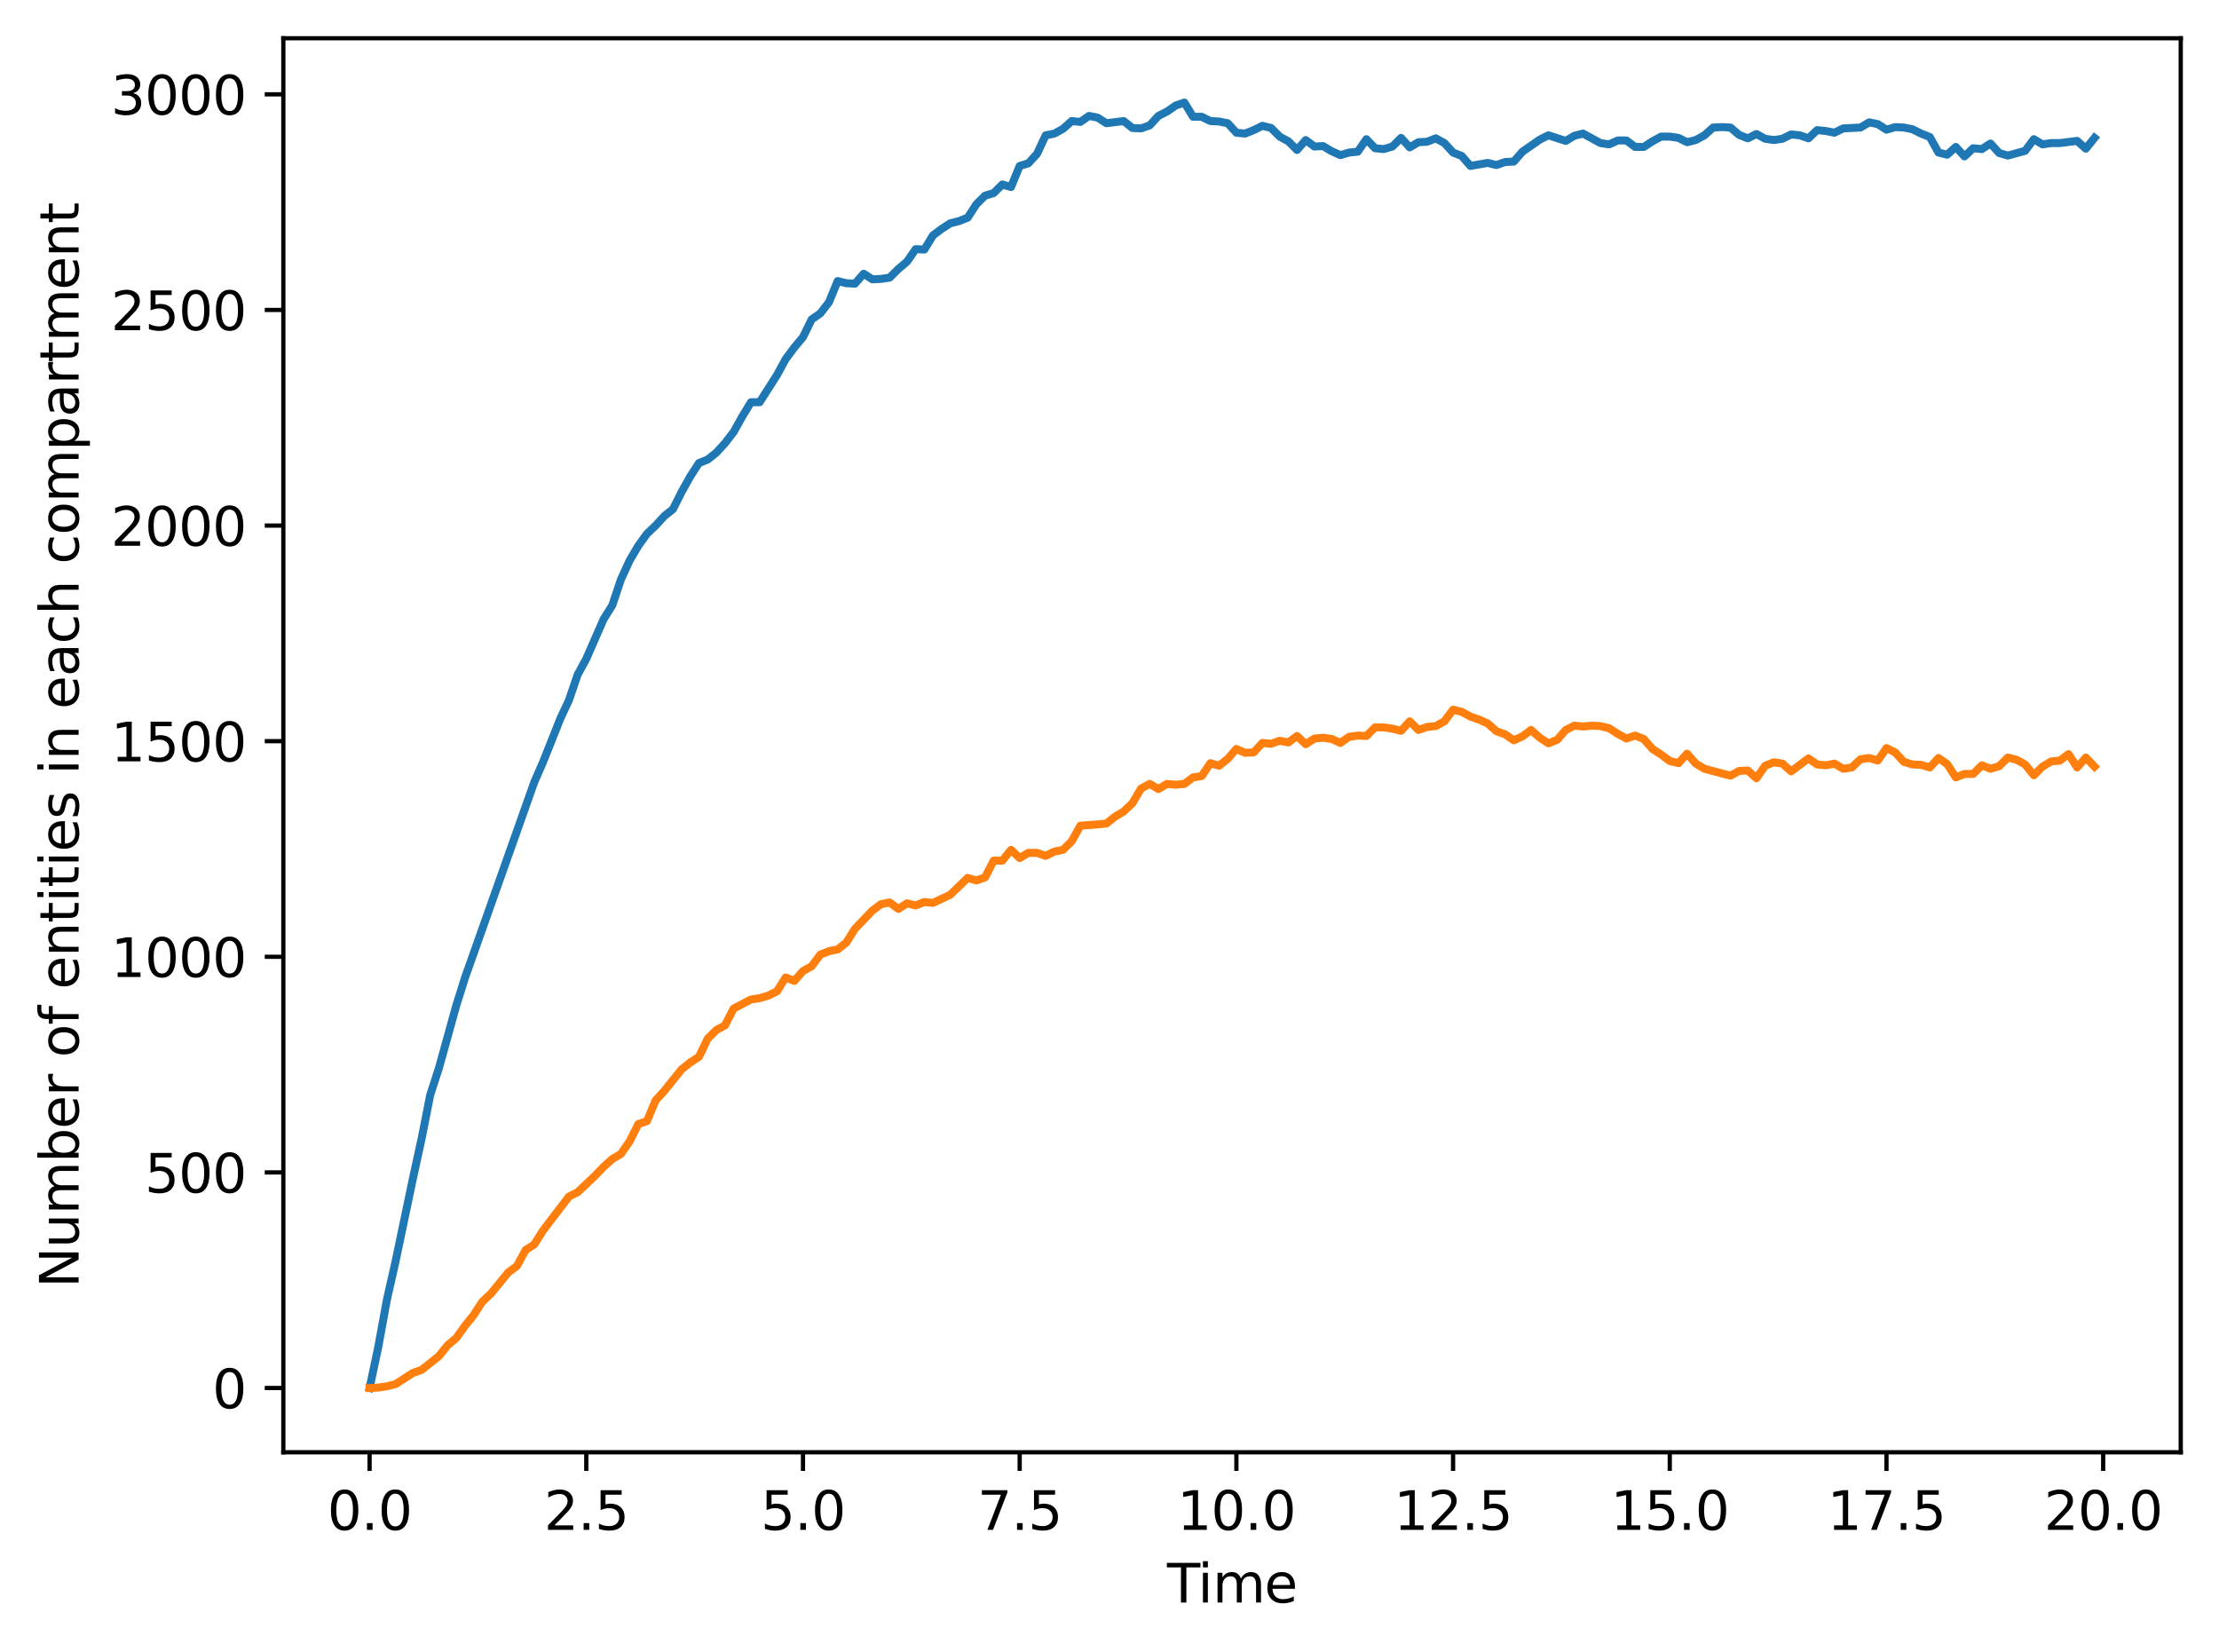 <?xml version="1.0" encoding="utf-8" standalone="no"?>
<!DOCTYPE svg PUBLIC "-//W3C//DTD SVG 1.1//EN"
  "http://www.w3.org/Graphics/SVG/1.1/DTD/svg11.dtd">
<svg xmlns:xlink="http://www.w3.org/1999/xlink" width="417.648pt" height="310.868pt" viewBox="0 0 417.648 310.868" xmlns="http://www.w3.org/2000/svg" version="1.1">
 <defs>
  <style type="text/css">*{stroke-linejoin: round; stroke-linecap: butt}</style>
 </defs>
 <g id="figure_1">
  <g id="patch_1">
   <path d="M 0 310.868 
L 417.648 310.868 
L 417.648 0 
L 0 0 
z
" style="fill: #ffffff"/>
  </g>
  <g id="axes_1">
   <g id="patch_2">
    <path d="M 53.328 273.312 
L 410.448 273.312 
L 410.448 7.2 
L 53.328 7.2 
z
" style="fill: #ffffff"/>
   </g>
   <g id="matplotlib.axis_1">
    <g id="xtick_1">
     <g id="line2d_1">
      <defs>
       <path id="m17865ddcc0" d="M 0 0 
L 0 3.5 
" style="stroke: #000000; stroke-width: 0.8"/>
      </defs>
      <g>
       <use xlink:href="#m17865ddcc0" x="69.561" y="273.312" style="stroke: #000000; stroke-width: 0.8"/>
      </g>
     </g>
     <g id="text_1">
      <!-- 0.0 -->
      <g transform="translate(61.609 287.91) scale(0.1 -0.1)">
       <defs>
        <path id="DejaVuSans-30" d="M 2034 4250 
Q 1547 4250 1301 3770 
Q 1056 3291 1056 2328 
Q 1056 1369 1301 889 
Q 1547 409 2034 409 
Q 2525 409 2770 889 
Q 3016 1369 3016 2328 
Q 3016 3291 2770 3770 
Q 2525 4250 2034 4250 
z
M 2034 4750 
Q 2819 4750 3233 4129 
Q 3647 3509 3647 2328 
Q 3647 1150 3233 529 
Q 2819 -91 2034 -91 
Q 1250 -91 836 529 
Q 422 1150 422 2328 
Q 422 3509 836 4129 
Q 1250 4750 2034 4750 
z
" transform="scale(0.016)"/>
        <path id="DejaVuSans-2e" d="M 684 794 
L 1344 794 
L 1344 0 
L 684 0 
L 684 794 
z
" transform="scale(0.016)"/>
       </defs>
       <use xlink:href="#DejaVuSans-30"/>
       <use xlink:href="#DejaVuSans-2e" transform="translate(63.623 0)"/>
       <use xlink:href="#DejaVuSans-30" transform="translate(95.41 0)"/>
      </g>
     </g>
    </g>
    <g id="xtick_2">
     <g id="line2d_2">
      <g>
       <use xlink:href="#m17865ddcc0" x="110.347" y="273.312" style="stroke: #000000; stroke-width: 0.8"/>
      </g>
     </g>
     <g id="text_2">
      <!-- 2.5 -->
      <g transform="translate(102.395 287.91) scale(0.1 -0.1)">
       <defs>
        <path id="DejaVuSans-32" d="M 1228 531 
L 3431 531 
L 3431 0 
L 469 0 
L 469 531 
Q 828 903 1448 1529 
Q 2069 2156 2228 2338 
Q 2531 2678 2651 2914 
Q 2772 3150 2772 3378 
Q 2772 3750 2511 3984 
Q 2250 4219 1831 4219 
Q 1534 4219 1204 4116 
Q 875 4013 500 3803 
L 500 4441 
Q 881 4594 1212 4672 
Q 1544 4750 1819 4750 
Q 2544 4750 2975 4387 
Q 3406 4025 3406 3419 
Q 3406 3131 3298 2873 
Q 3191 2616 2906 2266 
Q 2828 2175 2409 1742 
Q 1991 1309 1228 531 
z
" transform="scale(0.016)"/>
        <path id="DejaVuSans-35" d="M 691 4666 
L 3169 4666 
L 3169 4134 
L 1269 4134 
L 1269 2991 
Q 1406 3038 1543 3061 
Q 1681 3084 1819 3084 
Q 2600 3084 3056 2656 
Q 3513 2228 3513 1497 
Q 3513 744 3044 326 
Q 2575 -91 1722 -91 
Q 1428 -91 1123 -41 
Q 819 9 494 109 
L 494 744 
Q 775 591 1075 516 
Q 1375 441 1709 441 
Q 2250 441 2565 725 
Q 2881 1009 2881 1497 
Q 2881 1984 2565 2268 
Q 2250 2553 1709 2553 
Q 1456 2553 1204 2497 
Q 953 2441 691 2322 
L 691 4666 
z
" transform="scale(0.016)"/>
       </defs>
       <use xlink:href="#DejaVuSans-32"/>
       <use xlink:href="#DejaVuSans-2e" transform="translate(63.623 0)"/>
       <use xlink:href="#DejaVuSans-35" transform="translate(95.41 0)"/>
      </g>
     </g>
    </g>
    <g id="xtick_3">
     <g id="line2d_3">
      <g>
       <use xlink:href="#m17865ddcc0" x="151.132" y="273.312" style="stroke: #000000; stroke-width: 0.8"/>
      </g>
     </g>
     <g id="text_3">
      <!-- 5.0 -->
      <g transform="translate(143.181 287.91) scale(0.1 -0.1)">
       <use xlink:href="#DejaVuSans-35"/>
       <use xlink:href="#DejaVuSans-2e" transform="translate(63.623 0)"/>
       <use xlink:href="#DejaVuSans-30" transform="translate(95.41 0)"/>
      </g>
     </g>
    </g>
    <g id="xtick_4">
     <g id="line2d_4">
      <g>
       <use xlink:href="#m17865ddcc0" x="191.918" y="273.312" style="stroke: #000000; stroke-width: 0.8"/>
      </g>
     </g>
     <g id="text_4">
      <!-- 7.5 -->
      <g transform="translate(183.967 287.91) scale(0.1 -0.1)">
       <defs>
        <path id="DejaVuSans-37" d="M 525 4666 
L 3525 4666 
L 3525 4397 
L 1831 0 
L 1172 0 
L 2766 4134 
L 525 4134 
L 525 4666 
z
" transform="scale(0.016)"/>
       </defs>
       <use xlink:href="#DejaVuSans-37"/>
       <use xlink:href="#DejaVuSans-2e" transform="translate(63.623 0)"/>
       <use xlink:href="#DejaVuSans-35" transform="translate(95.41 0)"/>
      </g>
     </g>
    </g>
    <g id="xtick_5">
     <g id="line2d_5">
      <g>
       <use xlink:href="#m17865ddcc0" x="232.704" y="273.312" style="stroke: #000000; stroke-width: 0.8"/>
      </g>
     </g>
     <g id="text_5">
      <!-- 10.0 -->
      <g transform="translate(221.571 287.91) scale(0.1 -0.1)">
       <defs>
        <path id="DejaVuSans-31" d="M 794 531 
L 1825 531 
L 1825 4091 
L 703 3866 
L 703 4441 
L 1819 4666 
L 2450 4666 
L 2450 531 
L 3481 531 
L 3481 0 
L 794 0 
L 794 531 
z
" transform="scale(0.016)"/>
       </defs>
       <use xlink:href="#DejaVuSans-31"/>
       <use xlink:href="#DejaVuSans-30" transform="translate(63.623 0)"/>
       <use xlink:href="#DejaVuSans-2e" transform="translate(127.246 0)"/>
       <use xlink:href="#DejaVuSans-30" transform="translate(159.033 0)"/>
      </g>
     </g>
    </g>
    <g id="xtick_6">
     <g id="line2d_6">
      <g>
       <use xlink:href="#m17865ddcc0" x="273.49" y="273.312" style="stroke: #000000; stroke-width: 0.8"/>
      </g>
     </g>
     <g id="text_6">
      <!-- 12.5 -->
      <g transform="translate(262.357 287.91) scale(0.1 -0.1)">
       <use xlink:href="#DejaVuSans-31"/>
       <use xlink:href="#DejaVuSans-32" transform="translate(63.623 0)"/>
       <use xlink:href="#DejaVuSans-2e" transform="translate(127.246 0)"/>
       <use xlink:href="#DejaVuSans-35" transform="translate(159.033 0)"/>
      </g>
     </g>
    </g>
    <g id="xtick_7">
     <g id="line2d_7">
      <g>
       <use xlink:href="#m17865ddcc0" x="314.275" y="273.312" style="stroke: #000000; stroke-width: 0.8"/>
      </g>
     </g>
     <g id="text_7">
      <!-- 15.0 -->
      <g transform="translate(303.143 287.91) scale(0.1 -0.1)">
       <use xlink:href="#DejaVuSans-31"/>
       <use xlink:href="#DejaVuSans-35" transform="translate(63.623 0)"/>
       <use xlink:href="#DejaVuSans-2e" transform="translate(127.246 0)"/>
       <use xlink:href="#DejaVuSans-30" transform="translate(159.033 0)"/>
      </g>
     </g>
    </g>
    <g id="xtick_8">
     <g id="line2d_8">
      <g>
       <use xlink:href="#m17865ddcc0" x="355.061" y="273.312" style="stroke: #000000; stroke-width: 0.8"/>
      </g>
     </g>
     <g id="text_8">
      <!-- 17.5 -->
      <g transform="translate(343.928 287.91) scale(0.1 -0.1)">
       <use xlink:href="#DejaVuSans-31"/>
       <use xlink:href="#DejaVuSans-37" transform="translate(63.623 0)"/>
       <use xlink:href="#DejaVuSans-2e" transform="translate(127.246 0)"/>
       <use xlink:href="#DejaVuSans-35" transform="translate(159.033 0)"/>
      </g>
     </g>
    </g>
    <g id="xtick_9">
     <g id="line2d_9">
      <g>
       <use xlink:href="#m17865ddcc0" x="395.847" y="273.312" style="stroke: #000000; stroke-width: 0.8"/>
      </g>
     </g>
     <g id="text_9">
      <!-- 20.0 -->
      <g transform="translate(384.714 287.91) scale(0.1 -0.1)">
       <use xlink:href="#DejaVuSans-32"/>
       <use xlink:href="#DejaVuSans-30" transform="translate(63.623 0)"/>
       <use xlink:href="#DejaVuSans-2e" transform="translate(127.246 0)"/>
       <use xlink:href="#DejaVuSans-30" transform="translate(159.033 0)"/>
      </g>
     </g>
    </g>
    <g id="text_10">
     <!-- Time -->
     <g transform="translate(219.655 301.589) scale(0.1 -0.1)">
      <defs>
       <path id="DejaVuSans-54" d="M -19 4666 
L 3928 4666 
L 3928 4134 
L 2272 4134 
L 2272 0 
L 1638 0 
L 1638 4134 
L -19 4134 
L -19 4666 
z
" transform="scale(0.016)"/>
       <path id="DejaVuSans-69" d="M 603 3500 
L 1178 3500 
L 1178 0 
L 603 0 
L 603 3500 
z
M 603 4863 
L 1178 4863 
L 1178 4134 
L 603 4134 
L 603 4863 
z
" transform="scale(0.016)"/>
       <path id="DejaVuSans-6d" d="M 3328 2828 
Q 3544 3216 3844 3400 
Q 4144 3584 4550 3584 
Q 5097 3584 5394 3201 
Q 5691 2819 5691 2113 
L 5691 0 
L 5113 0 
L 5113 2094 
Q 5113 2597 4934 2840 
Q 4756 3084 4391 3084 
Q 3944 3084 3684 2787 
Q 3425 2491 3425 1978 
L 3425 0 
L 2847 0 
L 2847 2094 
Q 2847 2600 2669 2842 
Q 2491 3084 2119 3084 
Q 1678 3084 1418 2786 
Q 1159 2488 1159 1978 
L 1159 0 
L 581 0 
L 581 3500 
L 1159 3500 
L 1159 2956 
Q 1356 3278 1631 3431 
Q 1906 3584 2284 3584 
Q 2666 3584 2933 3390 
Q 3200 3197 3328 2828 
z
" transform="scale(0.016)"/>
       <path id="DejaVuSans-65" d="M 3597 1894 
L 3597 1613 
L 953 1613 
Q 991 1019 1311 708 
Q 1631 397 2203 397 
Q 2534 397 2845 478 
Q 3156 559 3463 722 
L 3463 178 
Q 3153 47 2828 -22 
Q 2503 -91 2169 -91 
Q 1331 -91 842 396 
Q 353 884 353 1716 
Q 353 2575 817 3079 
Q 1281 3584 2069 3584 
Q 2775 3584 3186 3129 
Q 3597 2675 3597 1894 
z
M 3022 2063 
Q 3016 2534 2758 2815 
Q 2500 3097 2075 3097 
Q 1594 3097 1305 2825 
Q 1016 2553 972 2059 
L 3022 2063 
z
" transform="scale(0.016)"/>
      </defs>
      <use xlink:href="#DejaVuSans-54"/>
      <use xlink:href="#DejaVuSans-69" transform="translate(57.959 0)"/>
      <use xlink:href="#DejaVuSans-6d" transform="translate(85.742 0)"/>
      <use xlink:href="#DejaVuSans-65" transform="translate(183.154 0)"/>
     </g>
    </g>
   </g>
   <g id="matplotlib.axis_2">
    <g id="ytick_1">
     <g id="line2d_10">
      <defs>
       <path id="mce3fb097fe" d="M 0 0 
L -3.5 0 
" style="stroke: #000000; stroke-width: 0.8"/>
      </defs>
      <g>
       <use xlink:href="#mce3fb097fe" x="53.328" y="261.216" style="stroke: #000000; stroke-width: 0.8"/>
      </g>
     </g>
     <g id="text_11">
      <!-- 0 -->
      <g transform="translate(39.966 265.015) scale(0.1 -0.1)">
       <use xlink:href="#DejaVuSans-30"/>
      </g>
     </g>
    </g>
    <g id="ytick_2">
     <g id="line2d_11">
      <g>
       <use xlink:href="#mce3fb097fe" x="53.328" y="220.639" style="stroke: #000000; stroke-width: 0.8"/>
      </g>
     </g>
     <g id="text_12">
      <!-- 500 -->
      <g transform="translate(27.241 224.438) scale(0.1 -0.1)">
       <use xlink:href="#DejaVuSans-35"/>
       <use xlink:href="#DejaVuSans-30" transform="translate(63.623 0)"/>
       <use xlink:href="#DejaVuSans-30" transform="translate(127.246 0)"/>
      </g>
     </g>
    </g>
    <g id="ytick_3">
     <g id="line2d_12">
      <g>
       <use xlink:href="#mce3fb097fe" x="53.328" y="180.062" style="stroke: #000000; stroke-width: 0.8"/>
      </g>
     </g>
     <g id="text_13">
      <!-- 1000 -->
      <g transform="translate(20.878 183.861) scale(0.1 -0.1)">
       <use xlink:href="#DejaVuSans-31"/>
       <use xlink:href="#DejaVuSans-30" transform="translate(63.623 0)"/>
       <use xlink:href="#DejaVuSans-30" transform="translate(127.246 0)"/>
       <use xlink:href="#DejaVuSans-30" transform="translate(190.869 0)"/>
      </g>
     </g>
    </g>
    <g id="ytick_4">
     <g id="line2d_13">
      <g>
       <use xlink:href="#mce3fb097fe" x="53.328" y="139.485" style="stroke: #000000; stroke-width: 0.8"/>
      </g>
     </g>
     <g id="text_14">
      <!-- 1500 -->
      <g transform="translate(20.878 143.284) scale(0.1 -0.1)">
       <use xlink:href="#DejaVuSans-31"/>
       <use xlink:href="#DejaVuSans-35" transform="translate(63.623 0)"/>
       <use xlink:href="#DejaVuSans-30" transform="translate(127.246 0)"/>
       <use xlink:href="#DejaVuSans-30" transform="translate(190.869 0)"/>
      </g>
     </g>
    </g>
    <g id="ytick_5">
     <g id="line2d_14">
      <g>
       <use xlink:href="#mce3fb097fe" x="53.328" y="98.908" style="stroke: #000000; stroke-width: 0.8"/>
      </g>
     </g>
     <g id="text_15">
      <!-- 2000 -->
      <g transform="translate(20.878 102.707) scale(0.1 -0.1)">
       <use xlink:href="#DejaVuSans-32"/>
       <use xlink:href="#DejaVuSans-30" transform="translate(63.623 0)"/>
       <use xlink:href="#DejaVuSans-30" transform="translate(127.246 0)"/>
       <use xlink:href="#DejaVuSans-30" transform="translate(190.869 0)"/>
      </g>
     </g>
    </g>
    <g id="ytick_6">
     <g id="line2d_15">
      <g>
       <use xlink:href="#mce3fb097fe" x="53.328" y="58.331" style="stroke: #000000; stroke-width: 0.8"/>
      </g>
     </g>
     <g id="text_16">
      <!-- 2500 -->
      <g transform="translate(20.878 62.13) scale(0.1 -0.1)">
       <use xlink:href="#DejaVuSans-32"/>
       <use xlink:href="#DejaVuSans-35" transform="translate(63.623 0)"/>
       <use xlink:href="#DejaVuSans-30" transform="translate(127.246 0)"/>
       <use xlink:href="#DejaVuSans-30" transform="translate(190.869 0)"/>
      </g>
     </g>
    </g>
    <g id="ytick_7">
     <g id="line2d_16">
      <g>
       <use xlink:href="#mce3fb097fe" x="53.328" y="17.754" style="stroke: #000000; stroke-width: 0.8"/>
      </g>
     </g>
     <g id="text_17">
      <!-- 3000 -->
      <g transform="translate(20.878 21.553) scale(0.1 -0.1)">
       <defs>
        <path id="DejaVuSans-33" d="M 2597 2516 
Q 3050 2419 3304 2112 
Q 3559 1806 3559 1356 
Q 3559 666 3084 287 
Q 2609 -91 1734 -91 
Q 1441 -91 1130 -33 
Q 819 25 488 141 
L 488 750 
Q 750 597 1062 519 
Q 1375 441 1716 441 
Q 2309 441 2620 675 
Q 2931 909 2931 1356 
Q 2931 1769 2642 2001 
Q 2353 2234 1838 2234 
L 1294 2234 
L 1294 2753 
L 1863 2753 
Q 2328 2753 2575 2939 
Q 2822 3125 2822 3475 
Q 2822 3834 2567 4026 
Q 2313 4219 1838 4219 
Q 1578 4219 1281 4162 
Q 984 4106 628 3988 
L 628 4550 
Q 988 4650 1302 4700 
Q 1616 4750 1894 4750 
Q 2613 4750 3031 4423 
Q 3450 4097 3450 3541 
Q 3450 3153 3228 2886 
Q 3006 2619 2597 2516 
z
" transform="scale(0.016)"/>
       </defs>
       <use xlink:href="#DejaVuSans-33"/>
       <use xlink:href="#DejaVuSans-30" transform="translate(63.623 0)"/>
       <use xlink:href="#DejaVuSans-30" transform="translate(127.246 0)"/>
       <use xlink:href="#DejaVuSans-30" transform="translate(190.869 0)"/>
      </g>
     </g>
    </g>
    <g id="text_18">
     <!-- Number of entities in each compartment -->
     <g transform="translate(14.798 242.357) rotate(-90) scale(0.1 -0.1)">
      <defs>
       <path id="DejaVuSans-4e" d="M 628 4666 
L 1478 4666 
L 3547 763 
L 3547 4666 
L 4159 4666 
L 4159 0 
L 3309 0 
L 1241 3903 
L 1241 0 
L 628 0 
L 628 4666 
z
" transform="scale(0.016)"/>
       <path id="DejaVuSans-75" d="M 544 1381 
L 544 3500 
L 1119 3500 
L 1119 1403 
Q 1119 906 1312 657 
Q 1506 409 1894 409 
Q 2359 409 2629 706 
Q 2900 1003 2900 1516 
L 2900 3500 
L 3475 3500 
L 3475 0 
L 2900 0 
L 2900 538 
Q 2691 219 2414 64 
Q 2138 -91 1772 -91 
Q 1169 -91 856 284 
Q 544 659 544 1381 
z
M 1991 3584 
L 1991 3584 
z
" transform="scale(0.016)"/>
       <path id="DejaVuSans-62" d="M 3116 1747 
Q 3116 2381 2855 2742 
Q 2594 3103 2138 3103 
Q 1681 3103 1420 2742 
Q 1159 2381 1159 1747 
Q 1159 1113 1420 752 
Q 1681 391 2138 391 
Q 2594 391 2855 752 
Q 3116 1113 3116 1747 
z
M 1159 2969 
Q 1341 3281 1617 3432 
Q 1894 3584 2278 3584 
Q 2916 3584 3314 3078 
Q 3713 2572 3713 1747 
Q 3713 922 3314 415 
Q 2916 -91 2278 -91 
Q 1894 -91 1617 61 
Q 1341 213 1159 525 
L 1159 0 
L 581 0 
L 581 4863 
L 1159 4863 
L 1159 2969 
z
" transform="scale(0.016)"/>
       <path id="DejaVuSans-72" d="M 2631 2963 
Q 2534 3019 2420 3045 
Q 2306 3072 2169 3072 
Q 1681 3072 1420 2755 
Q 1159 2438 1159 1844 
L 1159 0 
L 581 0 
L 581 3500 
L 1159 3500 
L 1159 2956 
Q 1341 3275 1631 3429 
Q 1922 3584 2338 3584 
Q 2397 3584 2469 3576 
Q 2541 3569 2628 3553 
L 2631 2963 
z
" transform="scale(0.016)"/>
       <path id="DejaVuSans-20" transform="scale(0.016)"/>
       <path id="DejaVuSans-6f" d="M 1959 3097 
Q 1497 3097 1228 2736 
Q 959 2375 959 1747 
Q 959 1119 1226 758 
Q 1494 397 1959 397 
Q 2419 397 2687 759 
Q 2956 1122 2956 1747 
Q 2956 2369 2687 2733 
Q 2419 3097 1959 3097 
z
M 1959 3584 
Q 2709 3584 3137 3096 
Q 3566 2609 3566 1747 
Q 3566 888 3137 398 
Q 2709 -91 1959 -91 
Q 1206 -91 779 398 
Q 353 888 353 1747 
Q 353 2609 779 3096 
Q 1206 3584 1959 3584 
z
" transform="scale(0.016)"/>
       <path id="DejaVuSans-66" d="M 2375 4863 
L 2375 4384 
L 1825 4384 
Q 1516 4384 1395 4259 
Q 1275 4134 1275 3809 
L 1275 3500 
L 2222 3500 
L 2222 3053 
L 1275 3053 
L 1275 0 
L 697 0 
L 697 3053 
L 147 3053 
L 147 3500 
L 697 3500 
L 697 3744 
Q 697 4328 969 4595 
Q 1241 4863 1831 4863 
L 2375 4863 
z
" transform="scale(0.016)"/>
       <path id="DejaVuSans-6e" d="M 3513 2113 
L 3513 0 
L 2938 0 
L 2938 2094 
Q 2938 2591 2744 2837 
Q 2550 3084 2163 3084 
Q 1697 3084 1428 2787 
Q 1159 2491 1159 1978 
L 1159 0 
L 581 0 
L 581 3500 
L 1159 3500 
L 1159 2956 
Q 1366 3272 1645 3428 
Q 1925 3584 2291 3584 
Q 2894 3584 3203 3211 
Q 3513 2838 3513 2113 
z
" transform="scale(0.016)"/>
       <path id="DejaVuSans-74" d="M 1172 4494 
L 1172 3500 
L 2356 3500 
L 2356 3053 
L 1172 3053 
L 1172 1153 
Q 1172 725 1289 603 
Q 1406 481 1766 481 
L 2356 481 
L 2356 0 
L 1766 0 
Q 1100 0 847 248 
Q 594 497 594 1153 
L 594 3053 
L 172 3053 
L 172 3500 
L 594 3500 
L 594 4494 
L 1172 4494 
z
" transform="scale(0.016)"/>
       <path id="DejaVuSans-73" d="M 2834 3397 
L 2834 2853 
Q 2591 2978 2328 3040 
Q 2066 3103 1784 3103 
Q 1356 3103 1142 2972 
Q 928 2841 928 2578 
Q 928 2378 1081 2264 
Q 1234 2150 1697 2047 
L 1894 2003 
Q 2506 1872 2764 1633 
Q 3022 1394 3022 966 
Q 3022 478 2636 193 
Q 2250 -91 1575 -91 
Q 1294 -91 989 -36 
Q 684 19 347 128 
L 347 722 
Q 666 556 975 473 
Q 1284 391 1588 391 
Q 1994 391 2212 530 
Q 2431 669 2431 922 
Q 2431 1156 2273 1281 
Q 2116 1406 1581 1522 
L 1381 1569 
Q 847 1681 609 1914 
Q 372 2147 372 2553 
Q 372 3047 722 3315 
Q 1072 3584 1716 3584 
Q 2034 3584 2315 3537 
Q 2597 3491 2834 3397 
z
" transform="scale(0.016)"/>
       <path id="DejaVuSans-61" d="M 2194 1759 
Q 1497 1759 1228 1600 
Q 959 1441 959 1056 
Q 959 750 1161 570 
Q 1363 391 1709 391 
Q 2188 391 2477 730 
Q 2766 1069 2766 1631 
L 2766 1759 
L 2194 1759 
z
M 3341 1997 
L 3341 0 
L 2766 0 
L 2766 531 
Q 2569 213 2275 61 
Q 1981 -91 1556 -91 
Q 1019 -91 701 211 
Q 384 513 384 1019 
Q 384 1609 779 1909 
Q 1175 2209 1959 2209 
L 2766 2209 
L 2766 2266 
Q 2766 2663 2505 2880 
Q 2244 3097 1772 3097 
Q 1472 3097 1187 3025 
Q 903 2953 641 2809 
L 641 3341 
Q 956 3463 1253 3523 
Q 1550 3584 1831 3584 
Q 2591 3584 2966 3190 
Q 3341 2797 3341 1997 
z
" transform="scale(0.016)"/>
       <path id="DejaVuSans-63" d="M 3122 3366 
L 3122 2828 
Q 2878 2963 2633 3030 
Q 2388 3097 2138 3097 
Q 1578 3097 1268 2742 
Q 959 2388 959 1747 
Q 959 1106 1268 751 
Q 1578 397 2138 397 
Q 2388 397 2633 464 
Q 2878 531 3122 666 
L 3122 134 
Q 2881 22 2623 -34 
Q 2366 -91 2075 -91 
Q 1284 -91 818 406 
Q 353 903 353 1747 
Q 353 2603 823 3093 
Q 1294 3584 2113 3584 
Q 2378 3584 2631 3529 
Q 2884 3475 3122 3366 
z
" transform="scale(0.016)"/>
       <path id="DejaVuSans-68" d="M 3513 2113 
L 3513 0 
L 2938 0 
L 2938 2094 
Q 2938 2591 2744 2837 
Q 2550 3084 2163 3084 
Q 1697 3084 1428 2787 
Q 1159 2491 1159 1978 
L 1159 0 
L 581 0 
L 581 4863 
L 1159 4863 
L 1159 2956 
Q 1366 3272 1645 3428 
Q 1925 3584 2291 3584 
Q 2894 3584 3203 3211 
Q 3513 2838 3513 2113 
z
" transform="scale(0.016)"/>
       <path id="DejaVuSans-70" d="M 1159 525 
L 1159 -1331 
L 581 -1331 
L 581 3500 
L 1159 3500 
L 1159 2969 
Q 1341 3281 1617 3432 
Q 1894 3584 2278 3584 
Q 2916 3584 3314 3078 
Q 3713 2572 3713 1747 
Q 3713 922 3314 415 
Q 2916 -91 2278 -91 
Q 1894 -91 1617 61 
Q 1341 213 1159 525 
z
M 3116 1747 
Q 3116 2381 2855 2742 
Q 2594 3103 2138 3103 
Q 1681 3103 1420 2742 
Q 1159 2381 1159 1747 
Q 1159 1113 1420 752 
Q 1681 391 2138 391 
Q 2594 391 2855 752 
Q 3116 1113 3116 1747 
z
" transform="scale(0.016)"/>
      </defs>
      <use xlink:href="#DejaVuSans-4e"/>
      <use xlink:href="#DejaVuSans-75" transform="translate(74.805 0)"/>
      <use xlink:href="#DejaVuSans-6d" transform="translate(138.184 0)"/>
      <use xlink:href="#DejaVuSans-62" transform="translate(235.596 0)"/>
      <use xlink:href="#DejaVuSans-65" transform="translate(299.072 0)"/>
      <use xlink:href="#DejaVuSans-72" transform="translate(360.596 0)"/>
      <use xlink:href="#DejaVuSans-20" transform="translate(401.709 0)"/>
      <use xlink:href="#DejaVuSans-6f" transform="translate(433.496 0)"/>
      <use xlink:href="#DejaVuSans-66" transform="translate(494.678 0)"/>
      <use xlink:href="#DejaVuSans-20" transform="translate(529.883 0)"/>
      <use xlink:href="#DejaVuSans-65" transform="translate(561.67 0)"/>
      <use xlink:href="#DejaVuSans-6e" transform="translate(623.193 0)"/>
      <use xlink:href="#DejaVuSans-74" transform="translate(686.572 0)"/>
      <use xlink:href="#DejaVuSans-69" transform="translate(725.781 0)"/>
      <use xlink:href="#DejaVuSans-74" transform="translate(753.564 0)"/>
      <use xlink:href="#DejaVuSans-69" transform="translate(792.773 0)"/>
      <use xlink:href="#DejaVuSans-65" transform="translate(820.557 0)"/>
      <use xlink:href="#DejaVuSans-73" transform="translate(882.08 0)"/>
      <use xlink:href="#DejaVuSans-20" transform="translate(934.18 0)"/>
      <use xlink:href="#DejaVuSans-69" transform="translate(965.967 0)"/>
      <use xlink:href="#DejaVuSans-6e" transform="translate(993.75 0)"/>
      <use xlink:href="#DejaVuSans-20" transform="translate(1057.129 0)"/>
      <use xlink:href="#DejaVuSans-65" transform="translate(1088.916 0)"/>
      <use xlink:href="#DejaVuSans-61" transform="translate(1150.439 0)"/>
      <use xlink:href="#DejaVuSans-63" transform="translate(1211.719 0)"/>
      <use xlink:href="#DejaVuSans-68" transform="translate(1266.699 0)"/>
      <use xlink:href="#DejaVuSans-20" transform="translate(1330.078 0)"/>
      <use xlink:href="#DejaVuSans-63" transform="translate(1361.865 0)"/>
      <use xlink:href="#DejaVuSans-6f" transform="translate(1416.846 0)"/>
      <use xlink:href="#DejaVuSans-6d" transform="translate(1478.027 0)"/>
      <use xlink:href="#DejaVuSans-70" transform="translate(1575.439 0)"/>
      <use xlink:href="#DejaVuSans-61" transform="translate(1638.916 0)"/>
      <use xlink:href="#DejaVuSans-72" transform="translate(1700.195 0)"/>
      <use xlink:href="#DejaVuSans-74" transform="translate(1741.309 0)"/>
      <use xlink:href="#DejaVuSans-6d" transform="translate(1780.518 0)"/>
      <use xlink:href="#DejaVuSans-65" transform="translate(1877.93 0)"/>
      <use xlink:href="#DejaVuSans-6e" transform="translate(1939.453 0)"/>
      <use xlink:href="#DejaVuSans-74" transform="translate(2002.832 0)"/>
     </g>
    </g>
   </g>
   <g id="line2d_17">
    <path d="M 69.561 261.216 
L 71.192 253.506 
L 72.824 244.579 
L 74.455 237.357 
L 77.718 221.775 
L 79.349 214.309 
L 80.981 206.031 
L 82.612 201 
L 85.875 189.232 
L 87.507 184.039 
L 100.558 147.195 
L 102.189 143.462 
L 105.452 135.265 
L 107.084 131.775 
L 108.715 126.987 
L 110.347 123.985 
L 113.609 116.518 
L 115.241 113.922 
L 116.872 109.052 
L 118.504 105.482 
L 120.135 102.722 
L 121.767 100.45 
L 123.398 98.908 
L 125.029 97.123 
L 126.661 95.824 
L 128.292 92.578 
L 129.924 89.656 
L 131.555 87.141 
L 133.187 86.491 
L 134.818 85.193 
L 136.449 83.408 
L 138.081 81.298 
L 139.712 78.376 
L 141.344 75.698 
L 142.975 75.698 
L 146.238 70.585 
L 147.869 67.583 
L 149.501 65.391 
L 151.132 63.444 
L 152.764 60.116 
L 154.395 58.98 
L 156.027 56.87 
L 157.658 52.894 
L 159.289 53.3 
L 160.921 53.381 
L 162.552 51.514 
L 164.184 52.569 
L 165.815 52.488 
L 167.447 52.245 
L 169.078 50.621 
L 170.71 49.242 
L 172.341 46.888 
L 173.972 46.97 
L 175.604 44.291 
L 177.235 43.074 
L 178.867 42.019 
L 180.498 41.613 
L 182.13 40.964 
L 183.761 38.448 
L 185.392 36.825 
L 187.024 36.338 
L 188.655 34.715 
L 190.287 35.202 
L 191.918 31.226 
L 193.55 30.739 
L 195.181 28.953 
L 196.812 25.464 
L 198.444 25.139 
L 200.075 24.246 
L 201.707 22.786 
L 203.338 22.948 
L 204.97 21.812 
L 206.601 22.136 
L 208.232 23.191 
L 211.495 22.786 
L 213.127 24.084 
L 214.758 24.165 
L 216.39 23.597 
L 218.021 21.812 
L 219.652 21 
L 221.284 19.864 
L 222.915 19.296 
L 224.547 21.974 
L 226.178 21.974 
L 227.81 22.786 
L 229.441 22.867 
L 231.072 23.191 
L 232.704 24.977 
L 234.335 25.139 
L 235.967 24.49 
L 237.598 23.678 
L 239.23 24.084 
L 240.861 25.707 
L 242.492 26.6 
L 244.124 28.223 
L 245.755 26.356 
L 247.387 27.574 
L 249.018 27.493 
L 250.65 28.466 
L 252.281 29.197 
L 253.912 28.71 
L 255.544 28.548 
L 257.175 26.194 
L 258.807 27.898 
L 260.438 28.061 
L 262.07 27.574 
L 263.701 25.951 
L 265.332 27.736 
L 266.964 26.762 
L 268.595 26.681 
L 270.227 26.032 
L 271.858 26.924 
L 273.49 28.71 
L 275.121 29.359 
L 276.752 31.226 
L 280.015 30.658 
L 281.647 31.063 
L 283.278 30.495 
L 284.91 30.414 
L 286.541 28.548 
L 289.804 26.275 
L 291.435 25.464 
L 294.698 26.519 
L 296.33 25.545 
L 297.961 25.139 
L 301.224 26.924 
L 302.855 27.168 
L 304.487 26.438 
L 306.118 26.438 
L 307.75 27.655 
L 309.381 27.655 
L 311.012 26.6 
L 312.644 25.707 
L 314.275 25.707 
L 315.907 25.951 
L 317.538 26.762 
L 319.17 26.356 
L 320.801 25.464 
L 322.432 24.003 
L 324.064 23.922 
L 325.695 24.003 
L 327.327 25.383 
L 328.958 26.032 
L 330.59 25.22 
L 332.221 26.113 
L 333.852 26.356 
L 335.484 26.113 
L 337.115 25.301 
L 338.747 25.464 
L 340.378 26.032 
L 342.01 24.49 
L 343.641 24.652 
L 345.273 24.977 
L 346.904 24.165 
L 350.167 24.003 
L 351.798 23.029 
L 353.43 23.354 
L 355.061 24.409 
L 356.693 23.922 
L 358.324 24.003 
L 359.955 24.328 
L 361.587 25.139 
L 363.218 25.788 
L 364.85 28.71 
L 366.481 29.116 
L 368.113 27.655 
L 369.744 29.44 
L 371.375 27.898 
L 373.007 28.061 
L 374.638 27.006 
L 376.27 28.791 
L 377.901 29.278 
L 381.164 28.385 
L 382.795 26.194 
L 384.427 27.168 
L 386.058 26.924 
L 387.69 26.924 
L 390.953 26.519 
L 392.584 27.979 
L 394.215 25.951 
L 394.215 25.951 
" clip-path="url(#p7907b6f500)" style="fill: none; stroke: #1f77b4; stroke-width: 1.5; stroke-linecap: square"/>
   </g>
   <g id="line2d_18">
    <path d="M 69.561 261.216 
L 71.192 261.135 
L 72.824 260.891 
L 74.455 260.486 
L 77.718 258.376 
L 79.349 257.808 
L 82.612 255.211 
L 84.244 253.182 
L 85.875 251.802 
L 87.507 249.53 
L 89.138 247.501 
L 90.769 244.985 
L 92.401 243.443 
L 95.664 239.467 
L 97.295 238.249 
L 98.927 235.247 
L 100.558 234.192 
L 102.189 231.595 
L 107.084 225.184 
L 108.715 224.372 
L 111.978 221.288 
L 113.609 219.584 
L 115.241 218.123 
L 116.872 217.149 
L 118.504 214.796 
L 120.135 211.55 
L 121.767 210.982 
L 123.398 207.086 
L 125.029 205.301 
L 128.292 201.243 
L 129.924 199.945 
L 131.555 198.89 
L 133.187 195.481 
L 134.818 193.858 
L 136.449 192.966 
L 138.081 189.801 
L 141.344 188.096 
L 142.975 187.853 
L 144.607 187.366 
L 146.238 186.554 
L 147.869 183.957 
L 149.501 184.607 
L 151.132 182.74 
L 152.764 181.847 
L 154.395 179.656 
L 156.027 179.007 
L 157.658 178.682 
L 159.289 177.384 
L 160.921 174.787 
L 164.184 171.379 
L 165.815 170.161 
L 167.447 169.837 
L 169.078 171.054 
L 170.71 169.999 
L 172.341 170.405 
L 173.972 169.755 
L 175.604 169.918 
L 178.867 168.376 
L 182.13 165.211 
L 183.761 165.698 
L 185.392 165.13 
L 187.024 161.965 
L 188.655 161.965 
L 190.287 159.936 
L 191.918 161.478 
L 193.55 160.504 
L 195.181 160.504 
L 196.812 161.072 
L 198.444 160.26 
L 200.075 159.936 
L 201.707 158.313 
L 203.338 155.391 
L 206.601 155.148 
L 208.232 154.985 
L 209.864 153.687 
L 211.495 152.713 
L 213.127 151.171 
L 214.758 148.412 
L 216.39 147.519 
L 218.021 148.493 
L 219.652 147.519 
L 221.284 147.682 
L 222.915 147.519 
L 224.547 146.302 
L 226.178 146.059 
L 227.81 143.624 
L 229.441 144.111 
L 231.072 142.812 
L 232.704 140.946 
L 234.335 141.676 
L 235.967 141.595 
L 237.598 139.81 
L 239.23 139.972 
L 240.861 139.404 
L 242.492 139.728 
L 244.124 138.511 
L 245.755 140.053 
L 247.387 138.998 
L 249.018 138.836 
L 250.65 139.079 
L 252.281 139.81 
L 253.912 138.673 
L 255.544 138.43 
L 257.175 138.511 
L 258.807 136.888 
L 260.438 136.888 
L 262.07 137.132 
L 263.701 137.537 
L 265.332 135.752 
L 266.964 137.375 
L 268.595 136.807 
L 270.227 136.645 
L 271.858 135.752 
L 273.49 133.561 
L 275.121 133.967 
L 276.752 134.859 
L 278.384 135.427 
L 280.015 136.158 
L 281.647 137.618 
L 283.278 138.187 
L 284.91 139.323 
L 286.541 138.592 
L 288.172 137.375 
L 289.804 138.836 
L 291.435 139.891 
L 293.067 139.242 
L 294.698 137.375 
L 296.33 136.563 
L 297.961 136.726 
L 299.592 136.563 
L 301.224 136.645 
L 302.855 137.05 
L 304.487 138.105 
L 306.118 138.998 
L 307.75 138.43 
L 309.381 139.079 
L 311.012 140.946 
L 312.644 142.001 
L 314.275 143.218 
L 315.907 143.624 
L 317.538 141.839 
L 319.17 143.705 
L 320.801 144.679 
L 325.695 145.977 
L 327.327 145.085 
L 328.958 145.004 
L 330.59 146.464 
L 332.221 144.111 
L 333.852 143.462 
L 335.484 143.705 
L 337.115 145.166 
L 340.378 142.731 
L 342.01 143.867 
L 343.641 144.03 
L 345.273 143.705 
L 346.904 144.679 
L 348.535 144.435 
L 350.167 142.894 
L 351.798 142.65 
L 353.43 143.137 
L 355.061 140.784 
L 356.693 141.595 
L 358.324 143.38 
L 359.955 143.867 
L 361.587 143.949 
L 363.218 144.435 
L 364.85 142.65 
L 366.481 143.786 
L 368.113 146.302 
L 369.744 145.653 
L 371.375 145.653 
L 373.007 144.03 
L 374.638 144.679 
L 376.27 144.192 
L 377.901 142.569 
L 379.533 142.975 
L 381.164 143.867 
L 382.795 145.896 
L 384.427 144.273 
L 386.058 143.299 
L 387.69 143.137 
L 389.321 141.92 
L 390.953 144.435 
L 392.584 142.569 
L 394.215 144.273 
L 394.215 144.273 
" clip-path="url(#p7907b6f500)" style="fill: none; stroke: #ff7f0e; stroke-width: 1.5; stroke-linecap: square"/>
   </g>
   <g id="patch_3">
    <path d="M 53.328 273.312 
L 53.328 7.2 
" style="fill: none; stroke: #000000; stroke-width: 0.8; stroke-linejoin: miter; stroke-linecap: square"/>
   </g>
   <g id="patch_4">
    <path d="M 410.448 273.312 
L 410.448 7.2 
" style="fill: none; stroke: #000000; stroke-width: 0.8; stroke-linejoin: miter; stroke-linecap: square"/>
   </g>
   <g id="patch_5">
    <path d="M 53.328 273.312 
L 410.448 273.312 
" style="fill: none; stroke: #000000; stroke-width: 0.8; stroke-linejoin: miter; stroke-linecap: square"/>
   </g>
   <g id="patch_6">
    <path d="M 53.328 7.2 
L 410.448 7.2 
" style="fill: none; stroke: #000000; stroke-width: 0.8; stroke-linejoin: miter; stroke-linecap: square"/>
   </g>
  </g>
 </g>
 <defs>
  <clipPath id="p7907b6f500">
   <rect x="53.328" y="7.2" width="357.12" height="266.112"/>
  </clipPath>
 </defs>
</svg>
